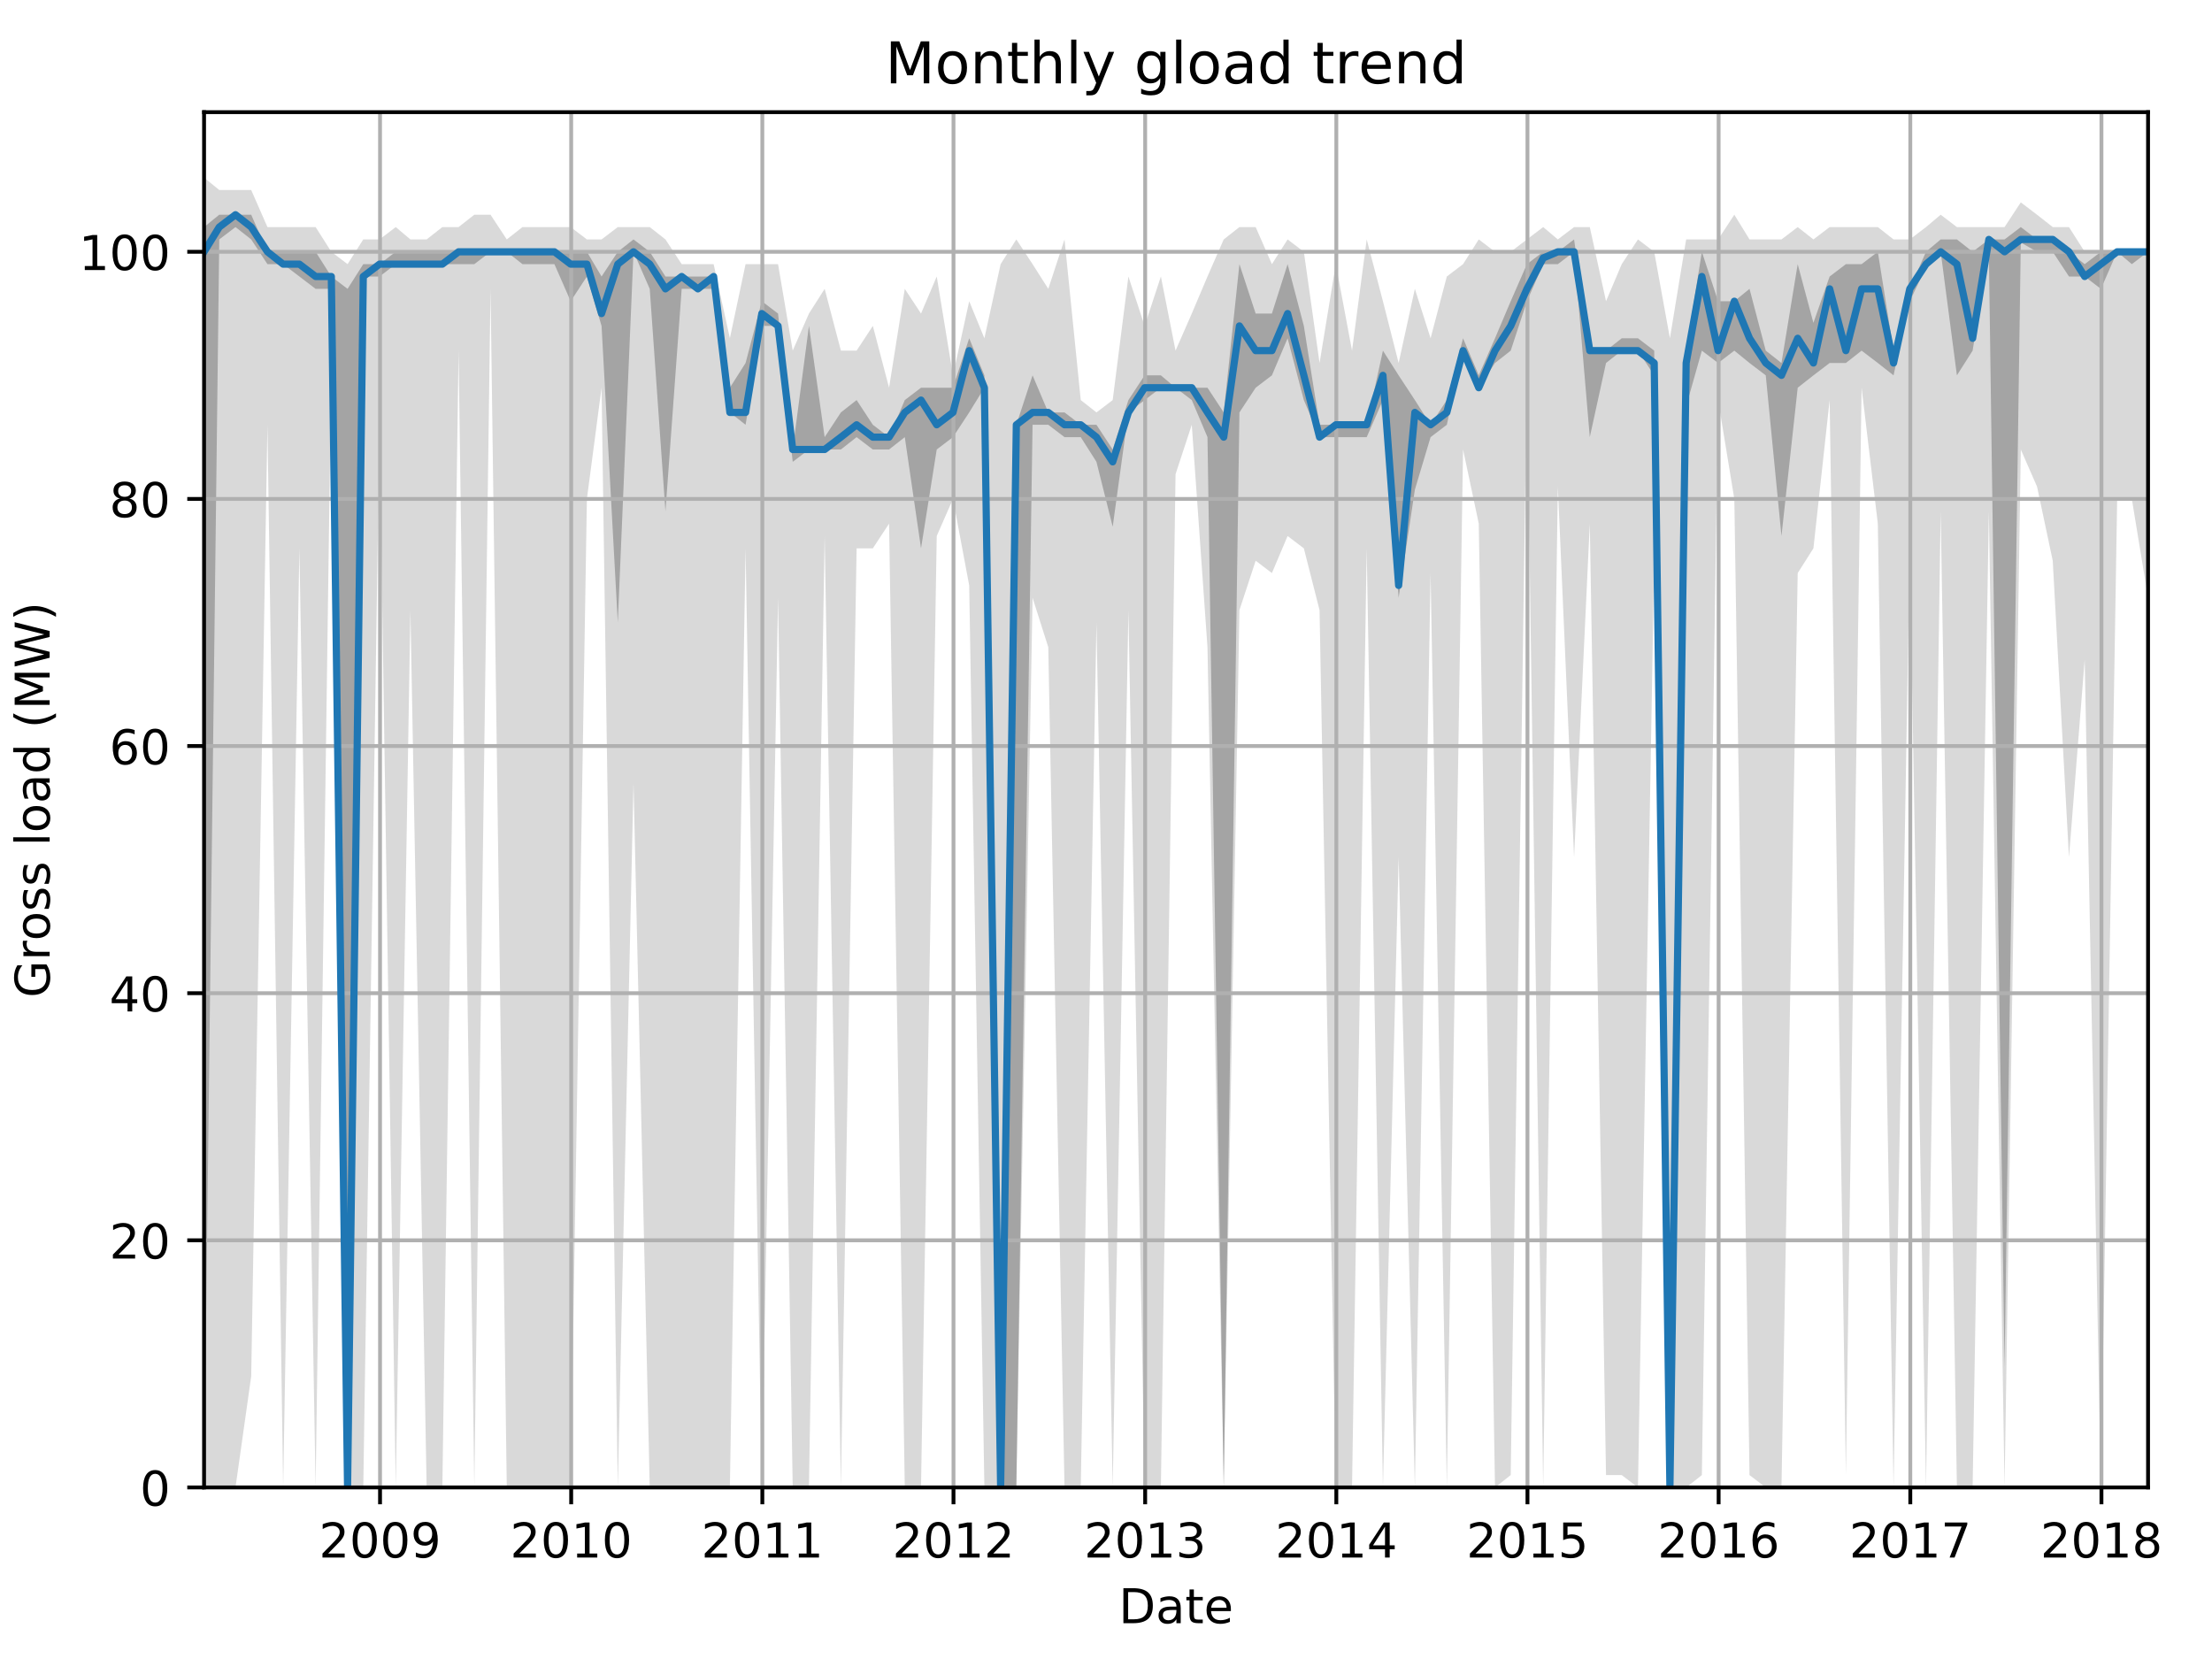 <?xml version="1.0" encoding="utf-8" standalone="no"?>
<!DOCTYPE svg PUBLIC "-//W3C//DTD SVG 1.1//EN"
  "http://www.w3.org/Graphics/SVG/1.1/DTD/svg11.dtd">
<!-- Created with matplotlib (http://matplotlib.org/) -->
<svg height="345.6pt" version="1.1" viewBox="0 0 460.8 345.6" width="460.8pt" xmlns="http://www.w3.org/2000/svg" xmlns:xlink="http://www.w3.org/1999/xlink">
 <defs>
  <style type="text/css">
*{stroke-linecap:butt;stroke-linejoin:round;}
  </style>
 </defs>
 <g id="figure_1">
  <g id="patch_1">
   <path d="M 0 345.6 
L 460.8 345.6 
L 460.8 0 
L 0 0 
z
" style="fill:none;"/>
  </g>
  <g id="axes_1">
   <g id="patch_2">
    <path d="M 42.511 309.863 
L 447.48 309.863 
L 447.48 23.365 
L 42.511 23.365 
z
" style="fill:none;"/>
   </g>
   <g id="PolyCollection_1">
    <path clip-path="url(#pd5627d3f78)" d="M 42.511 37.008 
L 42.511 309.863 
L 45.675 309.863 
L 49.057 309.863 
L 52.33 286.697 
L 55.712 88.49 
L 58.985 309.863 
L 62.367 114.231 
L 65.749 309.863 
L 69.022 75.619 
L 72.404 309.863 
L 75.677 309.863 
L 79.059 88.49 
L 82.441 309.863 
L 85.496 127.102 
L 88.878 309.863 
L 92.15 309.863 
L 95.532 73.045 
L 98.805 309.863 
L 102.187 60.175 
L 105.569 309.863 
L 108.842 309.863 
L 112.224 309.863 
L 115.497 309.863 
L 118.879 309.863 
L 122.261 103.935 
L 125.316 80.768 
L 128.698 309.863 
L 131.971 163.139 
L 135.353 309.863 
L 138.626 309.863 
L 142.008 309.863 
L 145.39 309.863 
L 148.663 309.863 
L 152.045 309.863 
L 155.318 114.231 
L 158.7 309.863 
L 162.082 124.528 
L 165.136 309.863 
L 168.518 309.863 
L 171.791 111.657 
L 175.173 309.863 
L 178.446 114.231 
L 181.828 114.231 
L 185.21 109.083 
L 188.483 309.863 
L 191.865 309.863 
L 195.138 111.657 
L 198.52 103.935 
L 201.902 121.953 
L 205.066 309.863 
L 208.448 309.863 
L 211.721 309.863 
L 215.103 124.528 
L 218.376 134.824 
L 221.758 309.863 
L 225.14 309.863 
L 228.413 129.676 
L 231.795 309.863 
L 235.068 127.102 
L 238.45 309.863 
L 241.832 309.863 
L 244.887 98.786 
L 248.269 88.49 
L 251.541 134.824 
L 254.923 309.863 
L 258.196 127.102 
L 261.578 116.805 
L 264.96 119.379 
L 268.233 111.657 
L 271.615 114.231 
L 274.888 127.102 
L 278.27 309.863 
L 281.652 309.863 
L 284.707 114.231 
L 288.089 309.863 
L 291.362 178.584 
L 294.744 309.863 
L 298.017 119.379 
L 301.399 309.863 
L 304.781 93.638 
L 308.054 109.083 
L 311.436 309.863 
L 314.709 307.289 
L 318.091 78.194 
L 321.473 309.863 
L 324.527 101.361 
L 327.909 178.584 
L 331.182 109.083 
L 334.564 307.289 
L 337.837 307.289 
L 341.219 309.863 
L 344.601 116.805 
L 347.874 309.863 
L 351.256 309.863 
L 354.529 307.289 
L 357.911 83.342 
L 361.293 103.935 
L 364.457 307.289 
L 367.839 309.863 
L 371.112 309.863 
L 374.494 119.379 
L 377.767 114.231 
L 381.149 83.342 
L 384.531 307.289 
L 387.804 80.768 
L 391.186 109.083 
L 394.459 309.863 
L 397.841 114.231 
L 401.223 309.863 
L 404.278 106.509 
L 407.66 309.863 
L 410.932 309.863 
L 414.314 106.509 
L 417.587 309.863 
L 420.969 93.638 
L 424.351 101.361 
L 427.624 116.805 
L 431.006 178.584 
L 434.279 137.398 
L 437.661 309.863 
L 441.043 103.935 
L 444.098 103.935 
L 447.48 124.528 
L 447.48 52.452 
L 447.48 52.452 
L 444.098 52.452 
L 441.043 52.452 
L 437.661 52.452 
L 434.279 52.452 
L 431.006 47.304 
L 427.624 47.304 
L 424.351 44.73 
L 420.969 42.156 
L 417.587 47.304 
L 414.314 47.304 
L 410.932 47.304 
L 407.66 47.304 
L 404.278 44.73 
L 401.223 47.304 
L 397.841 49.878 
L 394.459 49.878 
L 391.186 47.304 
L 387.804 47.304 
L 384.531 47.304 
L 381.149 47.304 
L 377.767 49.878 
L 374.494 47.304 
L 371.112 49.878 
L 367.839 49.878 
L 364.457 49.878 
L 361.293 44.73 
L 357.911 49.878 
L 354.529 49.878 
L 351.256 49.878 
L 347.874 70.471 
L 344.601 52.452 
L 341.219 49.878 
L 337.837 55.027 
L 334.564 62.749 
L 331.182 47.304 
L 327.909 47.304 
L 324.527 49.878 
L 321.473 47.304 
L 318.091 49.878 
L 314.709 52.452 
L 311.436 52.452 
L 308.054 49.878 
L 304.781 55.027 
L 301.399 57.601 
L 298.017 70.471 
L 294.744 60.175 
L 291.362 75.619 
L 288.089 62.749 
L 284.707 49.878 
L 281.652 73.045 
L 278.27 55.027 
L 274.888 75.619 
L 271.615 52.452 
L 268.233 49.878 
L 264.96 55.027 
L 261.578 47.304 
L 258.196 47.304 
L 254.923 49.878 
L 251.541 57.601 
L 248.269 65.323 
L 244.887 73.045 
L 241.832 57.601 
L 238.45 67.897 
L 235.068 57.601 
L 231.795 83.342 
L 228.413 85.916 
L 225.14 83.342 
L 221.758 49.878 
L 218.376 60.175 
L 215.103 55.027 
L 211.721 49.878 
L 208.448 55.027 
L 205.066 70.471 
L 201.902 62.749 
L 198.52 78.194 
L 195.138 57.601 
L 191.865 65.323 
L 188.483 60.175 
L 185.21 80.768 
L 181.828 67.897 
L 178.446 73.045 
L 175.173 73.045 
L 171.791 60.175 
L 168.518 65.323 
L 165.136 73.045 
L 162.082 55.027 
L 158.7 55.027 
L 155.318 55.027 
L 152.045 70.471 
L 148.663 55.027 
L 145.39 55.027 
L 142.008 55.027 
L 138.626 49.878 
L 135.353 47.304 
L 131.971 47.304 
L 128.698 47.304 
L 125.316 49.878 
L 122.261 49.878 
L 118.879 47.304 
L 115.497 47.304 
L 112.224 47.304 
L 108.842 47.304 
L 105.569 49.878 
L 102.187 44.73 
L 98.805 44.73 
L 95.532 47.304 
L 92.15 47.304 
L 88.878 49.878 
L 85.496 49.878 
L 82.441 47.304 
L 79.059 49.878 
L 75.677 49.878 
L 72.404 55.027 
L 69.022 52.452 
L 65.749 47.304 
L 62.367 47.304 
L 58.985 47.304 
L 55.712 47.304 
L 52.33 39.582 
L 49.057 39.582 
L 45.675 39.582 
L 42.511 37.008 
z
" style="fill:#808080;fill-opacity:0.3;"/>
   </g>
   <g id="PolyCollection_2">
    <path clip-path="url(#pd5627d3f78)" d="M 42.511 47.304 
L 42.511 309.863 
L 45.675 49.878 
L 49.057 47.304 
L 52.33 49.878 
L 55.712 55.027 
L 58.985 55.027 
L 62.367 57.601 
L 65.749 60.175 
L 69.022 60.175 
L 72.404 309.863 
L 75.677 57.601 
L 79.059 57.601 
L 82.441 55.027 
L 85.496 55.027 
L 88.878 55.027 
L 92.15 55.027 
L 95.532 55.027 
L 98.805 55.027 
L 102.187 52.452 
L 105.569 52.452 
L 108.842 55.027 
L 112.224 55.027 
L 115.497 55.027 
L 118.879 62.749 
L 122.261 57.601 
L 125.316 67.897 
L 128.698 129.676 
L 131.971 52.452 
L 135.353 60.175 
L 138.626 106.509 
L 142.008 60.175 
L 145.39 60.175 
L 148.663 60.175 
L 152.045 85.916 
L 155.318 88.49 
L 158.7 67.897 
L 162.082 67.897 
L 165.136 96.212 
L 168.518 93.638 
L 171.791 93.638 
L 175.173 93.638 
L 178.446 91.064 
L 181.828 93.638 
L 185.21 93.638 
L 188.483 91.064 
L 191.865 114.231 
L 195.138 93.638 
L 198.52 91.064 
L 201.902 85.916 
L 205.066 80.768 
L 208.448 309.863 
L 211.721 309.863 
L 215.103 88.49 
L 218.376 88.49 
L 221.758 91.064 
L 225.14 91.064 
L 228.413 96.212 
L 231.795 109.726 
L 235.068 85.916 
L 238.45 83.342 
L 241.832 80.768 
L 244.887 80.768 
L 248.269 83.342 
L 251.541 91.064 
L 254.923 309.863 
L 258.196 85.916 
L 261.578 80.768 
L 264.96 78.194 
L 268.233 70.471 
L 271.615 83.342 
L 274.888 91.064 
L 278.27 91.064 
L 281.652 91.064 
L 284.707 91.064 
L 288.089 83.342 
L 291.362 124.528 
L 294.744 102.004 
L 298.017 91.064 
L 301.399 88.49 
L 304.781 73.045 
L 308.054 80.768 
L 311.436 75.619 
L 314.709 73.045 
L 318.091 62.749 
L 321.473 55.027 
L 324.527 55.027 
L 327.909 52.452 
L 331.182 91.064 
L 334.564 75.619 
L 337.837 73.045 
L 341.219 73.045 
L 344.601 78.194 
L 347.874 309.863 
L 351.256 84.629 
L 354.529 73.045 
L 357.911 75.619 
L 361.293 73.045 
L 364.457 75.619 
L 367.839 78.194 
L 371.112 111.657 
L 374.494 80.768 
L 377.767 78.194 
L 381.149 75.619 
L 384.531 75.619 
L 387.804 73.045 
L 391.186 75.619 
L 394.459 78.194 
L 397.841 62.749 
L 401.223 55.67 
L 404.278 52.452 
L 407.66 78.194 
L 410.932 73.045 
L 414.314 52.452 
L 417.587 284.766 
L 420.969 50.522 
L 424.351 52.452 
L 427.624 52.452 
L 431.006 57.601 
L 434.279 57.601 
L 437.661 60.175 
L 441.043 52.452 
L 444.098 55.027 
L 447.48 52.452 
L 447.48 52.452 
L 447.48 52.452 
L 444.098 52.452 
L 441.043 52.452 
L 437.661 52.452 
L 434.279 55.027 
L 431.006 52.452 
L 427.624 49.878 
L 424.351 49.878 
L 420.969 47.304 
L 417.587 49.878 
L 414.314 49.878 
L 410.932 52.452 
L 407.66 49.878 
L 404.278 49.878 
L 401.223 52.452 
L 397.841 60.175 
L 394.459 73.045 
L 391.186 52.452 
L 387.804 55.027 
L 384.531 55.027 
L 381.149 57.601 
L 377.767 67.254 
L 374.494 55.027 
L 371.112 75.619 
L 367.839 73.045 
L 364.457 60.175 
L 361.293 62.749 
L 357.911 62.749 
L 354.529 52.452 
L 351.256 73.045 
L 347.874 309.863 
L 344.601 73.045 
L 341.219 70.471 
L 337.837 70.471 
L 334.564 73.045 
L 331.182 73.045 
L 327.909 49.878 
L 324.527 52.452 
L 321.473 52.452 
L 318.091 55.027 
L 314.709 62.749 
L 311.436 70.471 
L 308.054 78.194 
L 304.781 70.471 
L 301.399 83.342 
L 298.017 88.49 
L 294.744 83.342 
L 291.362 78.194 
L 288.089 73.045 
L 284.707 88.49 
L 281.652 88.49 
L 278.27 88.49 
L 274.888 88.49 
L 271.615 67.897 
L 268.233 55.027 
L 264.96 65.323 
L 261.578 65.323 
L 258.196 55.027 
L 254.923 85.916 
L 251.541 80.768 
L 248.269 80.768 
L 244.887 80.768 
L 241.832 78.194 
L 238.45 78.194 
L 235.068 83.342 
L 231.795 93.638 
L 228.413 88.49 
L 225.14 88.49 
L 221.758 85.916 
L 218.376 85.916 
L 215.103 78.194 
L 211.721 88.49 
L 208.448 309.863 
L 205.066 78.194 
L 201.902 70.471 
L 198.52 80.768 
L 195.138 80.768 
L 191.865 80.768 
L 188.483 83.342 
L 185.21 91.064 
L 181.828 88.49 
L 178.446 83.342 
L 175.173 85.916 
L 171.791 91.064 
L 168.518 67.897 
L 165.136 93.638 
L 162.082 65.323 
L 158.7 62.749 
L 155.318 75.619 
L 152.045 80.768 
L 148.663 57.601 
L 145.39 57.601 
L 142.008 57.601 
L 138.626 57.601 
L 135.353 52.452 
L 131.971 49.878 
L 128.698 52.452 
L 125.316 57.601 
L 122.261 52.452 
L 118.879 52.452 
L 115.497 52.452 
L 112.224 52.452 
L 108.842 52.452 
L 105.569 52.452 
L 102.187 52.452 
L 98.805 52.452 
L 95.532 52.452 
L 92.15 52.452 
L 88.878 52.452 
L 85.496 52.452 
L 82.441 52.452 
L 79.059 55.027 
L 75.677 55.027 
L 72.404 60.175 
L 69.022 57.601 
L 65.749 52.452 
L 62.367 52.452 
L 58.985 52.452 
L 55.712 52.452 
L 52.33 44.73 
L 49.057 44.73 
L 45.675 44.73 
L 42.511 47.304 
z
" style="fill:#808080;fill-opacity:0.6;"/>
   </g>
   <g id="matplotlib.axis_1">
    <g id="xtick_1">
     <g id="line2d_1">
      <path clip-path="url(#pd5627d3f78)" d="M 79.168 309.863 
L 79.168 23.365 
" style="fill:none;stroke:#b0b0b0;stroke-linecap:square;stroke-width:0.8;"/>
     </g>
     <g id="line2d_2">
      <defs>
       <path d="M 0 0 
L 0 3.5 
" id="m938a567720" style="stroke:#000000;stroke-width:0.8;"/>
      </defs>
      <g>
       <use style="stroke:#000000;stroke-width:0.8;" x="79.168" xlink:href="#m938a567720" y="309.863"/>
      </g>
     </g>
     <g id="text_1">
      <!-- 2009 -->
      <defs>
       <path d="M 19.188 8.297 
L 53.609 8.297 
L 53.609 0 
L 7.328 0 
L 7.328 8.297 
Q 12.938 14.109 22.625 23.891 
Q 32.328 33.688 34.812 36.531 
Q 39.547 41.844 41.422 45.531 
Q 43.312 49.219 43.312 52.781 
Q 43.312 58.594 39.234 62.25 
Q 35.156 65.922 28.609 65.922 
Q 23.969 65.922 18.812 64.312 
Q 13.672 62.703 7.812 59.422 
L 7.812 69.391 
Q 13.766 71.781 18.938 73 
Q 24.125 74.219 28.422 74.219 
Q 39.75 74.219 46.484 68.547 
Q 53.219 62.891 53.219 53.422 
Q 53.219 48.922 51.531 44.891 
Q 49.859 40.875 45.406 35.406 
Q 44.188 33.984 37.641 27.219 
Q 31.109 20.453 19.188 8.297 
z
" id="DejaVuSans-32"/>
       <path d="M 31.781 66.406 
Q 24.172 66.406 20.328 58.906 
Q 16.5 51.422 16.5 36.375 
Q 16.5 21.391 20.328 13.891 
Q 24.172 6.391 31.781 6.391 
Q 39.453 6.391 43.281 13.891 
Q 47.125 21.391 47.125 36.375 
Q 47.125 51.422 43.281 58.906 
Q 39.453 66.406 31.781 66.406 
z
M 31.781 74.219 
Q 44.047 74.219 50.516 64.516 
Q 56.984 54.828 56.984 36.375 
Q 56.984 17.969 50.516 8.266 
Q 44.047 -1.422 31.781 -1.422 
Q 19.531 -1.422 13.062 8.266 
Q 6.594 17.969 6.594 36.375 
Q 6.594 54.828 13.062 64.516 
Q 19.531 74.219 31.781 74.219 
z
" id="DejaVuSans-30"/>
       <path d="M 10.984 1.516 
L 10.984 10.5 
Q 14.703 8.734 18.5 7.812 
Q 22.312 6.891 25.984 6.891 
Q 35.75 6.891 40.891 13.453 
Q 46.047 20.016 46.781 33.406 
Q 43.953 29.203 39.594 26.953 
Q 35.25 24.703 29.984 24.703 
Q 19.047 24.703 12.672 31.312 
Q 6.297 37.938 6.297 49.422 
Q 6.297 60.641 12.938 67.422 
Q 19.578 74.219 30.609 74.219 
Q 43.266 74.219 49.922 64.516 
Q 56.594 54.828 56.594 36.375 
Q 56.594 19.141 48.406 8.859 
Q 40.234 -1.422 26.422 -1.422 
Q 22.703 -1.422 18.891 -0.688 
Q 15.094 0.047 10.984 1.516 
z
M 30.609 32.422 
Q 37.25 32.422 41.125 36.953 
Q 45.016 41.5 45.016 49.422 
Q 45.016 57.281 41.125 61.844 
Q 37.25 66.406 30.609 66.406 
Q 23.969 66.406 20.094 61.844 
Q 16.219 57.281 16.219 49.422 
Q 16.219 41.5 20.094 36.953 
Q 23.969 32.422 30.609 32.422 
z
" id="DejaVuSans-39"/>
      </defs>
      <g transform="translate(66.443 324.462)scale(0.1 -0.1)">
       <use xlink:href="#DejaVuSans-32"/>
       <use x="63.623" xlink:href="#DejaVuSans-30"/>
       <use x="127.246" xlink:href="#DejaVuSans-30"/>
       <use x="190.869" xlink:href="#DejaVuSans-39"/>
      </g>
     </g>
    </g>
    <g id="xtick_2">
     <g id="line2d_3">
      <path clip-path="url(#pd5627d3f78)" d="M 118.988 309.863 
L 118.988 23.365 
" style="fill:none;stroke:#b0b0b0;stroke-linecap:square;stroke-width:0.8;"/>
     </g>
     <g id="line2d_4">
      <g>
       <use style="stroke:#000000;stroke-width:0.8;" x="118.988" xlink:href="#m938a567720" y="309.863"/>
      </g>
     </g>
     <g id="text_2">
      <!-- 2010 -->
      <defs>
       <path d="M 12.406 8.297 
L 28.516 8.297 
L 28.516 63.922 
L 10.984 60.406 
L 10.984 69.391 
L 28.422 72.906 
L 38.281 72.906 
L 38.281 8.297 
L 54.391 8.297 
L 54.391 0 
L 12.406 0 
z
" id="DejaVuSans-31"/>
      </defs>
      <g transform="translate(106.263 324.462)scale(0.1 -0.1)">
       <use xlink:href="#DejaVuSans-32"/>
       <use x="63.623" xlink:href="#DejaVuSans-30"/>
       <use x="127.246" xlink:href="#DejaVuSans-31"/>
       <use x="190.869" xlink:href="#DejaVuSans-30"/>
      </g>
     </g>
    </g>
    <g id="xtick_3">
     <g id="line2d_5">
      <path clip-path="url(#pd5627d3f78)" d="M 158.809 309.863 
L 158.809 23.365 
" style="fill:none;stroke:#b0b0b0;stroke-linecap:square;stroke-width:0.8;"/>
     </g>
     <g id="line2d_6">
      <g>
       <use style="stroke:#000000;stroke-width:0.8;" x="158.809" xlink:href="#m938a567720" y="309.863"/>
      </g>
     </g>
     <g id="text_3">
      <!-- 2011 -->
      <g transform="translate(146.084 324.462)scale(0.1 -0.1)">
       <use xlink:href="#DejaVuSans-32"/>
       <use x="63.623" xlink:href="#DejaVuSans-30"/>
       <use x="127.246" xlink:href="#DejaVuSans-31"/>
       <use x="190.869" xlink:href="#DejaVuSans-31"/>
      </g>
     </g>
    </g>
    <g id="xtick_4">
     <g id="line2d_7">
      <path clip-path="url(#pd5627d3f78)" d="M 198.629 309.863 
L 198.629 23.365 
" style="fill:none;stroke:#b0b0b0;stroke-linecap:square;stroke-width:0.8;"/>
     </g>
     <g id="line2d_8">
      <g>
       <use style="stroke:#000000;stroke-width:0.8;" x="198.629" xlink:href="#m938a567720" y="309.863"/>
      </g>
     </g>
     <g id="text_4">
      <!-- 2012 -->
      <g transform="translate(185.904 324.462)scale(0.1 -0.1)">
       <use xlink:href="#DejaVuSans-32"/>
       <use x="63.623" xlink:href="#DejaVuSans-30"/>
       <use x="127.246" xlink:href="#DejaVuSans-31"/>
       <use x="190.869" xlink:href="#DejaVuSans-32"/>
      </g>
     </g>
    </g>
    <g id="xtick_5">
     <g id="line2d_9">
      <path clip-path="url(#pd5627d3f78)" d="M 238.559 309.863 
L 238.559 23.365 
" style="fill:none;stroke:#b0b0b0;stroke-linecap:square;stroke-width:0.8;"/>
     </g>
     <g id="line2d_10">
      <g>
       <use style="stroke:#000000;stroke-width:0.8;" x="238.559" xlink:href="#m938a567720" y="309.863"/>
      </g>
     </g>
     <g id="text_5">
      <!-- 2013 -->
      <defs>
       <path d="M 40.578 39.312 
Q 47.656 37.797 51.625 33 
Q 55.609 28.219 55.609 21.188 
Q 55.609 10.406 48.188 4.484 
Q 40.766 -1.422 27.094 -1.422 
Q 22.516 -1.422 17.656 -0.516 
Q 12.797 0.391 7.625 2.203 
L 7.625 11.719 
Q 11.719 9.328 16.594 8.109 
Q 21.484 6.891 26.812 6.891 
Q 36.078 6.891 40.938 10.547 
Q 45.797 14.203 45.797 21.188 
Q 45.797 27.641 41.281 31.266 
Q 36.766 34.906 28.719 34.906 
L 20.219 34.906 
L 20.219 43.016 
L 29.109 43.016 
Q 36.375 43.016 40.234 45.922 
Q 44.094 48.828 44.094 54.297 
Q 44.094 59.906 40.109 62.906 
Q 36.141 65.922 28.719 65.922 
Q 24.656 65.922 20.016 65.031 
Q 15.375 64.156 9.812 62.312 
L 9.812 71.094 
Q 15.438 72.656 20.344 73.438 
Q 25.25 74.219 29.594 74.219 
Q 40.828 74.219 47.359 69.109 
Q 53.906 64.016 53.906 55.328 
Q 53.906 49.266 50.438 45.094 
Q 46.969 40.922 40.578 39.312 
z
" id="DejaVuSans-33"/>
      </defs>
      <g transform="translate(225.834 324.462)scale(0.1 -0.1)">
       <use xlink:href="#DejaVuSans-32"/>
       <use x="63.623" xlink:href="#DejaVuSans-30"/>
       <use x="127.246" xlink:href="#DejaVuSans-31"/>
       <use x="190.869" xlink:href="#DejaVuSans-33"/>
      </g>
     </g>
    </g>
    <g id="xtick_6">
     <g id="line2d_11">
      <path clip-path="url(#pd5627d3f78)" d="M 278.379 309.863 
L 278.379 23.365 
" style="fill:none;stroke:#b0b0b0;stroke-linecap:square;stroke-width:0.8;"/>
     </g>
     <g id="line2d_12">
      <g>
       <use style="stroke:#000000;stroke-width:0.8;" x="278.379" xlink:href="#m938a567720" y="309.863"/>
      </g>
     </g>
     <g id="text_6">
      <!-- 2014 -->
      <defs>
       <path d="M 37.797 64.312 
L 12.891 25.391 
L 37.797 25.391 
z
M 35.203 72.906 
L 47.609 72.906 
L 47.609 25.391 
L 58.016 25.391 
L 58.016 17.188 
L 47.609 17.188 
L 47.609 0 
L 37.797 0 
L 37.797 17.188 
L 4.891 17.188 
L 4.891 26.703 
z
" id="DejaVuSans-34"/>
      </defs>
      <g transform="translate(265.654 324.462)scale(0.1 -0.1)">
       <use xlink:href="#DejaVuSans-32"/>
       <use x="63.623" xlink:href="#DejaVuSans-30"/>
       <use x="127.246" xlink:href="#DejaVuSans-31"/>
       <use x="190.869" xlink:href="#DejaVuSans-34"/>
      </g>
     </g>
    </g>
    <g id="xtick_7">
     <g id="line2d_13">
      <path clip-path="url(#pd5627d3f78)" d="M 318.2 309.863 
L 318.2 23.365 
" style="fill:none;stroke:#b0b0b0;stroke-linecap:square;stroke-width:0.8;"/>
     </g>
     <g id="line2d_14">
      <g>
       <use style="stroke:#000000;stroke-width:0.8;" x="318.2" xlink:href="#m938a567720" y="309.863"/>
      </g>
     </g>
     <g id="text_7">
      <!-- 2015 -->
      <defs>
       <path d="M 10.797 72.906 
L 49.516 72.906 
L 49.516 64.594 
L 19.828 64.594 
L 19.828 46.734 
Q 21.969 47.469 24.109 47.828 
Q 26.266 48.188 28.422 48.188 
Q 40.625 48.188 47.75 41.5 
Q 54.891 34.812 54.891 23.391 
Q 54.891 11.625 47.562 5.094 
Q 40.234 -1.422 26.906 -1.422 
Q 22.312 -1.422 17.547 -0.641 
Q 12.797 0.141 7.719 1.703 
L 7.719 11.625 
Q 12.109 9.234 16.797 8.062 
Q 21.484 6.891 26.703 6.891 
Q 35.156 6.891 40.078 11.328 
Q 45.016 15.766 45.016 23.391 
Q 45.016 31 40.078 35.438 
Q 35.156 39.891 26.703 39.891 
Q 22.75 39.891 18.812 39.016 
Q 14.891 38.141 10.797 36.281 
z
" id="DejaVuSans-35"/>
      </defs>
      <g transform="translate(305.475 324.462)scale(0.1 -0.1)">
       <use xlink:href="#DejaVuSans-32"/>
       <use x="63.623" xlink:href="#DejaVuSans-30"/>
       <use x="127.246" xlink:href="#DejaVuSans-31"/>
       <use x="190.869" xlink:href="#DejaVuSans-35"/>
      </g>
     </g>
    </g>
    <g id="xtick_8">
     <g id="line2d_15">
      <path clip-path="url(#pd5627d3f78)" d="M 358.02 309.863 
L 358.02 23.365 
" style="fill:none;stroke:#b0b0b0;stroke-linecap:square;stroke-width:0.8;"/>
     </g>
     <g id="line2d_16">
      <g>
       <use style="stroke:#000000;stroke-width:0.8;" x="358.02" xlink:href="#m938a567720" y="309.863"/>
      </g>
     </g>
     <g id="text_8">
      <!-- 2016 -->
      <defs>
       <path d="M 33.016 40.375 
Q 26.375 40.375 22.484 35.828 
Q 18.609 31.297 18.609 23.391 
Q 18.609 15.531 22.484 10.953 
Q 26.375 6.391 33.016 6.391 
Q 39.656 6.391 43.531 10.953 
Q 47.406 15.531 47.406 23.391 
Q 47.406 31.297 43.531 35.828 
Q 39.656 40.375 33.016 40.375 
z
M 52.594 71.297 
L 52.594 62.312 
Q 48.875 64.062 45.094 64.984 
Q 41.312 65.922 37.594 65.922 
Q 27.828 65.922 22.672 59.328 
Q 17.531 52.734 16.797 39.406 
Q 19.672 43.656 24.016 45.922 
Q 28.375 48.188 33.594 48.188 
Q 44.578 48.188 50.953 41.516 
Q 57.328 34.859 57.328 23.391 
Q 57.328 12.156 50.688 5.359 
Q 44.047 -1.422 33.016 -1.422 
Q 20.359 -1.422 13.672 8.266 
Q 6.984 17.969 6.984 36.375 
Q 6.984 53.656 15.188 63.938 
Q 23.391 74.219 37.203 74.219 
Q 40.922 74.219 44.703 73.484 
Q 48.484 72.75 52.594 71.297 
z
" id="DejaVuSans-36"/>
      </defs>
      <g transform="translate(345.295 324.462)scale(0.1 -0.1)">
       <use xlink:href="#DejaVuSans-32"/>
       <use x="63.623" xlink:href="#DejaVuSans-30"/>
       <use x="127.246" xlink:href="#DejaVuSans-31"/>
       <use x="190.869" xlink:href="#DejaVuSans-36"/>
      </g>
     </g>
    </g>
    <g id="xtick_9">
     <g id="line2d_17">
      <path clip-path="url(#pd5627d3f78)" d="M 397.95 309.863 
L 397.95 23.365 
" style="fill:none;stroke:#b0b0b0;stroke-linecap:square;stroke-width:0.8;"/>
     </g>
     <g id="line2d_18">
      <g>
       <use style="stroke:#000000;stroke-width:0.8;" x="397.95" xlink:href="#m938a567720" y="309.863"/>
      </g>
     </g>
     <g id="text_9">
      <!-- 2017 -->
      <defs>
       <path d="M 8.203 72.906 
L 55.078 72.906 
L 55.078 68.703 
L 28.609 0 
L 18.312 0 
L 43.219 64.594 
L 8.203 64.594 
z
" id="DejaVuSans-37"/>
      </defs>
      <g transform="translate(385.225 324.462)scale(0.1 -0.1)">
       <use xlink:href="#DejaVuSans-32"/>
       <use x="63.623" xlink:href="#DejaVuSans-30"/>
       <use x="127.246" xlink:href="#DejaVuSans-31"/>
       <use x="190.869" xlink:href="#DejaVuSans-37"/>
      </g>
     </g>
    </g>
    <g id="xtick_10">
     <g id="line2d_19">
      <path clip-path="url(#pd5627d3f78)" d="M 437.77 309.863 
L 437.77 23.365 
" style="fill:none;stroke:#b0b0b0;stroke-linecap:square;stroke-width:0.8;"/>
     </g>
     <g id="line2d_20">
      <g>
       <use style="stroke:#000000;stroke-width:0.8;" x="437.77" xlink:href="#m938a567720" y="309.863"/>
      </g>
     </g>
     <g id="text_10">
      <!-- 2018 -->
      <defs>
       <path d="M 31.781 34.625 
Q 24.75 34.625 20.719 30.859 
Q 16.703 27.094 16.703 20.516 
Q 16.703 13.922 20.719 10.156 
Q 24.75 6.391 31.781 6.391 
Q 38.812 6.391 42.859 10.172 
Q 46.922 13.969 46.922 20.516 
Q 46.922 27.094 42.891 30.859 
Q 38.875 34.625 31.781 34.625 
z
M 21.922 38.812 
Q 15.578 40.375 12.031 44.719 
Q 8.5 49.078 8.5 55.328 
Q 8.5 64.062 14.719 69.141 
Q 20.953 74.219 31.781 74.219 
Q 42.672 74.219 48.875 69.141 
Q 55.078 64.062 55.078 55.328 
Q 55.078 49.078 51.531 44.719 
Q 48 40.375 41.703 38.812 
Q 48.828 37.156 52.797 32.312 
Q 56.781 27.484 56.781 20.516 
Q 56.781 9.906 50.312 4.234 
Q 43.844 -1.422 31.781 -1.422 
Q 19.734 -1.422 13.25 4.234 
Q 6.781 9.906 6.781 20.516 
Q 6.781 27.484 10.781 32.312 
Q 14.797 37.156 21.922 38.812 
z
M 18.312 54.391 
Q 18.312 48.734 21.844 45.562 
Q 25.391 42.391 31.781 42.391 
Q 38.141 42.391 41.719 45.562 
Q 45.312 48.734 45.312 54.391 
Q 45.312 60.062 41.719 63.234 
Q 38.141 66.406 31.781 66.406 
Q 25.391 66.406 21.844 63.234 
Q 18.312 60.062 18.312 54.391 
z
" id="DejaVuSans-38"/>
      </defs>
      <g transform="translate(425.045 324.462)scale(0.1 -0.1)">
       <use xlink:href="#DejaVuSans-32"/>
       <use x="63.623" xlink:href="#DejaVuSans-30"/>
       <use x="127.246" xlink:href="#DejaVuSans-31"/>
       <use x="190.869" xlink:href="#DejaVuSans-38"/>
      </g>
     </g>
    </g>
    <g id="text_11">
     <!-- Date -->
     <defs>
      <path d="M 19.672 64.797 
L 19.672 8.109 
L 31.594 8.109 
Q 46.688 8.109 53.688 14.938 
Q 60.688 21.781 60.688 36.531 
Q 60.688 51.172 53.688 57.984 
Q 46.688 64.797 31.594 64.797 
z
M 9.812 72.906 
L 30.078 72.906 
Q 51.266 72.906 61.172 64.094 
Q 71.094 55.281 71.094 36.531 
Q 71.094 17.672 61.125 8.828 
Q 51.172 0 30.078 0 
L 9.812 0 
z
" id="DejaVuSans-44"/>
      <path d="M 34.281 27.484 
Q 23.391 27.484 19.188 25 
Q 14.984 22.516 14.984 16.5 
Q 14.984 11.719 18.141 8.906 
Q 21.297 6.109 26.703 6.109 
Q 34.188 6.109 38.703 11.406 
Q 43.219 16.703 43.219 25.484 
L 43.219 27.484 
z
M 52.203 31.203 
L 52.203 0 
L 43.219 0 
L 43.219 8.297 
Q 40.141 3.328 35.547 0.953 
Q 30.953 -1.422 24.312 -1.422 
Q 15.922 -1.422 10.953 3.297 
Q 6 8.016 6 15.922 
Q 6 25.141 12.172 29.828 
Q 18.359 34.516 30.609 34.516 
L 43.219 34.516 
L 43.219 35.406 
Q 43.219 41.609 39.141 45 
Q 35.062 48.391 27.688 48.391 
Q 23 48.391 18.547 47.266 
Q 14.109 46.141 10.016 43.891 
L 10.016 52.203 
Q 14.938 54.109 19.578 55.047 
Q 24.219 56 28.609 56 
Q 40.484 56 46.344 49.844 
Q 52.203 43.703 52.203 31.203 
z
" id="DejaVuSans-61"/>
      <path d="M 18.312 70.219 
L 18.312 54.688 
L 36.812 54.688 
L 36.812 47.703 
L 18.312 47.703 
L 18.312 18.016 
Q 18.312 11.328 20.141 9.422 
Q 21.969 7.516 27.594 7.516 
L 36.812 7.516 
L 36.812 0 
L 27.594 0 
Q 17.188 0 13.234 3.875 
Q 9.281 7.766 9.281 18.016 
L 9.281 47.703 
L 2.688 47.703 
L 2.688 54.688 
L 9.281 54.688 
L 9.281 70.219 
z
" id="DejaVuSans-74"/>
      <path d="M 56.203 29.594 
L 56.203 25.203 
L 14.891 25.203 
Q 15.484 15.922 20.484 11.062 
Q 25.484 6.203 34.422 6.203 
Q 39.594 6.203 44.453 7.469 
Q 49.312 8.734 54.109 11.281 
L 54.109 2.781 
Q 49.266 0.734 44.188 -0.344 
Q 39.109 -1.422 33.891 -1.422 
Q 20.797 -1.422 13.156 6.188 
Q 5.516 13.812 5.516 26.812 
Q 5.516 40.234 12.766 48.109 
Q 20.016 56 32.328 56 
Q 43.359 56 49.781 48.891 
Q 56.203 41.797 56.203 29.594 
z
M 47.219 32.234 
Q 47.125 39.594 43.094 43.984 
Q 39.062 48.391 32.422 48.391 
Q 24.906 48.391 20.391 44.141 
Q 15.875 39.891 15.188 32.172 
z
" id="DejaVuSans-65"/>
     </defs>
     <g transform="translate(233.045 338.14)scale(0.1 -0.1)">
      <use xlink:href="#DejaVuSans-44"/>
      <use x="77.002" xlink:href="#DejaVuSans-61"/>
      <use x="138.281" xlink:href="#DejaVuSans-74"/>
      <use x="177.49" xlink:href="#DejaVuSans-65"/>
     </g>
    </g>
   </g>
   <g id="matplotlib.axis_2">
    <g id="ytick_1">
     <g id="line2d_21">
      <path clip-path="url(#pd5627d3f78)" d="M 42.511 309.863 
L 447.48 309.863 
" style="fill:none;stroke:#b0b0b0;stroke-linecap:square;stroke-width:0.8;"/>
     </g>
     <g id="line2d_22">
      <defs>
       <path d="M 0 0 
L -3.5 0 
" id="m08b3724cfa" style="stroke:#000000;stroke-width:0.8;"/>
      </defs>
      <g>
       <use style="stroke:#000000;stroke-width:0.8;" x="42.511" xlink:href="#m08b3724cfa" y="309.863"/>
      </g>
     </g>
     <g id="text_12">
      <!-- 0 -->
      <g transform="translate(29.149 313.663)scale(0.1 -0.1)">
       <use xlink:href="#DejaVuSans-30"/>
      </g>
     </g>
    </g>
    <g id="ytick_2">
     <g id="line2d_23">
      <path clip-path="url(#pd5627d3f78)" d="M 42.511 258.381 
L 447.48 258.381 
" style="fill:none;stroke:#b0b0b0;stroke-linecap:square;stroke-width:0.8;"/>
     </g>
     <g id="line2d_24">
      <g>
       <use style="stroke:#000000;stroke-width:0.8;" x="42.511" xlink:href="#m08b3724cfa" y="258.381"/>
      </g>
     </g>
     <g id="text_13">
      <!-- 20 -->
      <g transform="translate(22.786 262.181)scale(0.1 -0.1)">
       <use xlink:href="#DejaVuSans-32"/>
       <use x="63.623" xlink:href="#DejaVuSans-30"/>
      </g>
     </g>
    </g>
    <g id="ytick_3">
     <g id="line2d_25">
      <path clip-path="url(#pd5627d3f78)" d="M 42.511 206.899 
L 447.48 206.899 
" style="fill:none;stroke:#b0b0b0;stroke-linecap:square;stroke-width:0.8;"/>
     </g>
     <g id="line2d_26">
      <g>
       <use style="stroke:#000000;stroke-width:0.8;" x="42.511" xlink:href="#m08b3724cfa" y="206.899"/>
      </g>
     </g>
     <g id="text_14">
      <!-- 40 -->
      <g transform="translate(22.786 210.698)scale(0.1 -0.1)">
       <use xlink:href="#DejaVuSans-34"/>
       <use x="63.623" xlink:href="#DejaVuSans-30"/>
      </g>
     </g>
    </g>
    <g id="ytick_4">
     <g id="line2d_27">
      <path clip-path="url(#pd5627d3f78)" d="M 42.511 155.417 
L 447.48 155.417 
" style="fill:none;stroke:#b0b0b0;stroke-linecap:square;stroke-width:0.8;"/>
     </g>
     <g id="line2d_28">
      <g>
       <use style="stroke:#000000;stroke-width:0.8;" x="42.511" xlink:href="#m08b3724cfa" y="155.417"/>
      </g>
     </g>
     <g id="text_15">
      <!-- 60 -->
      <g transform="translate(22.786 159.216)scale(0.1 -0.1)">
       <use xlink:href="#DejaVuSans-36"/>
       <use x="63.623" xlink:href="#DejaVuSans-30"/>
      </g>
     </g>
    </g>
    <g id="ytick_5">
     <g id="line2d_29">
      <path clip-path="url(#pd5627d3f78)" d="M 42.511 103.935 
L 447.48 103.935 
" style="fill:none;stroke:#b0b0b0;stroke-linecap:square;stroke-width:0.8;"/>
     </g>
     <g id="line2d_30">
      <g>
       <use style="stroke:#000000;stroke-width:0.8;" x="42.511" xlink:href="#m08b3724cfa" y="103.935"/>
      </g>
     </g>
     <g id="text_16">
      <!-- 80 -->
      <g transform="translate(22.786 107.734)scale(0.1 -0.1)">
       <use xlink:href="#DejaVuSans-38"/>
       <use x="63.623" xlink:href="#DejaVuSans-30"/>
      </g>
     </g>
    </g>
    <g id="ytick_6">
     <g id="line2d_31">
      <path clip-path="url(#pd5627d3f78)" d="M 42.511 52.452 
L 447.48 52.452 
" style="fill:none;stroke:#b0b0b0;stroke-linecap:square;stroke-width:0.8;"/>
     </g>
     <g id="line2d_32">
      <g>
       <use style="stroke:#000000;stroke-width:0.8;" x="42.511" xlink:href="#m08b3724cfa" y="52.452"/>
      </g>
     </g>
     <g id="text_17">
      <!-- 100 -->
      <g transform="translate(16.424 56.252)scale(0.1 -0.1)">
       <use xlink:href="#DejaVuSans-31"/>
       <use x="63.623" xlink:href="#DejaVuSans-30"/>
       <use x="127.246" xlink:href="#DejaVuSans-30"/>
      </g>
     </g>
    </g>
    <g id="text_18">
     <!-- Gross load (MW) -->
     <defs>
      <path d="M 59.516 10.406 
L 59.516 29.984 
L 43.406 29.984 
L 43.406 38.094 
L 69.281 38.094 
L 69.281 6.781 
Q 63.578 2.734 56.688 0.656 
Q 49.812 -1.422 42 -1.422 
Q 24.906 -1.422 15.25 8.562 
Q 5.609 18.562 5.609 36.375 
Q 5.609 54.25 15.25 64.234 
Q 24.906 74.219 42 74.219 
Q 49.125 74.219 55.547 72.453 
Q 61.969 70.703 67.391 67.281 
L 67.391 56.781 
Q 61.922 61.422 55.766 63.766 
Q 49.609 66.109 42.828 66.109 
Q 29.438 66.109 22.719 58.641 
Q 16.016 51.172 16.016 36.375 
Q 16.016 21.625 22.719 14.156 
Q 29.438 6.688 42.828 6.688 
Q 48.047 6.688 52.141 7.594 
Q 56.25 8.5 59.516 10.406 
z
" id="DejaVuSans-47"/>
      <path d="M 41.109 46.297 
Q 39.594 47.172 37.812 47.578 
Q 36.031 48 33.891 48 
Q 26.266 48 22.188 43.047 
Q 18.109 38.094 18.109 28.812 
L 18.109 0 
L 9.078 0 
L 9.078 54.688 
L 18.109 54.688 
L 18.109 46.188 
Q 20.953 51.172 25.484 53.578 
Q 30.031 56 36.531 56 
Q 37.453 56 38.578 55.875 
Q 39.703 55.766 41.062 55.516 
z
" id="DejaVuSans-72"/>
      <path d="M 30.609 48.391 
Q 23.391 48.391 19.188 42.75 
Q 14.984 37.109 14.984 27.297 
Q 14.984 17.484 19.156 11.844 
Q 23.344 6.203 30.609 6.203 
Q 37.797 6.203 41.984 11.859 
Q 46.188 17.531 46.188 27.297 
Q 46.188 37.016 41.984 42.703 
Q 37.797 48.391 30.609 48.391 
z
M 30.609 56 
Q 42.328 56 49.016 48.375 
Q 55.719 40.766 55.719 27.297 
Q 55.719 13.875 49.016 6.219 
Q 42.328 -1.422 30.609 -1.422 
Q 18.844 -1.422 12.172 6.219 
Q 5.516 13.875 5.516 27.297 
Q 5.516 40.766 12.172 48.375 
Q 18.844 56 30.609 56 
z
" id="DejaVuSans-6f"/>
      <path d="M 44.281 53.078 
L 44.281 44.578 
Q 40.484 46.531 36.375 47.5 
Q 32.281 48.484 27.875 48.484 
Q 21.188 48.484 17.844 46.438 
Q 14.5 44.391 14.5 40.281 
Q 14.5 37.156 16.891 35.375 
Q 19.281 33.594 26.516 31.984 
L 29.594 31.297 
Q 39.156 29.25 43.188 25.516 
Q 47.219 21.781 47.219 15.094 
Q 47.219 7.469 41.188 3.016 
Q 35.156 -1.422 24.609 -1.422 
Q 20.219 -1.422 15.453 -0.562 
Q 10.688 0.297 5.422 2 
L 5.422 11.281 
Q 10.406 8.688 15.234 7.391 
Q 20.062 6.109 24.812 6.109 
Q 31.156 6.109 34.562 8.281 
Q 37.984 10.453 37.984 14.406 
Q 37.984 18.062 35.516 20.016 
Q 33.062 21.969 24.703 23.781 
L 21.578 24.516 
Q 13.234 26.266 9.516 29.906 
Q 5.812 33.547 5.812 39.891 
Q 5.812 47.609 11.281 51.797 
Q 16.75 56 26.812 56 
Q 31.781 56 36.172 55.266 
Q 40.578 54.547 44.281 53.078 
z
" id="DejaVuSans-73"/>
      <path id="DejaVuSans-20"/>
      <path d="M 9.422 75.984 
L 18.406 75.984 
L 18.406 0 
L 9.422 0 
z
" id="DejaVuSans-6c"/>
      <path d="M 45.406 46.391 
L 45.406 75.984 
L 54.391 75.984 
L 54.391 0 
L 45.406 0 
L 45.406 8.203 
Q 42.578 3.328 38.25 0.953 
Q 33.938 -1.422 27.875 -1.422 
Q 17.969 -1.422 11.734 6.484 
Q 5.516 14.406 5.516 27.297 
Q 5.516 40.188 11.734 48.094 
Q 17.969 56 27.875 56 
Q 33.938 56 38.25 53.625 
Q 42.578 51.266 45.406 46.391 
z
M 14.797 27.297 
Q 14.797 17.391 18.875 11.75 
Q 22.953 6.109 30.078 6.109 
Q 37.203 6.109 41.297 11.75 
Q 45.406 17.391 45.406 27.297 
Q 45.406 37.203 41.297 42.844 
Q 37.203 48.484 30.078 48.484 
Q 22.953 48.484 18.875 42.844 
Q 14.797 37.203 14.797 27.297 
z
" id="DejaVuSans-64"/>
      <path d="M 31 75.875 
Q 24.469 64.656 21.281 53.656 
Q 18.109 42.672 18.109 31.391 
Q 18.109 20.125 21.312 9.062 
Q 24.516 -2 31 -13.188 
L 23.188 -13.188 
Q 15.875 -1.703 12.234 9.375 
Q 8.594 20.453 8.594 31.391 
Q 8.594 42.281 12.203 53.312 
Q 15.828 64.359 23.188 75.875 
z
" id="DejaVuSans-28"/>
      <path d="M 9.812 72.906 
L 24.516 72.906 
L 43.109 23.297 
L 61.812 72.906 
L 76.516 72.906 
L 76.516 0 
L 66.891 0 
L 66.891 64.016 
L 48.094 14.016 
L 38.188 14.016 
L 19.391 64.016 
L 19.391 0 
L 9.812 0 
z
" id="DejaVuSans-4d"/>
      <path d="M 3.328 72.906 
L 13.281 72.906 
L 28.609 11.281 
L 43.891 72.906 
L 54.984 72.906 
L 70.312 11.281 
L 85.594 72.906 
L 95.609 72.906 
L 77.297 0 
L 64.891 0 
L 49.516 63.281 
L 33.984 0 
L 21.578 0 
z
" id="DejaVuSans-57"/>
      <path d="M 8.016 75.875 
L 15.828 75.875 
Q 23.141 64.359 26.781 53.312 
Q 30.422 42.281 30.422 31.391 
Q 30.422 20.453 26.781 9.375 
Q 23.141 -1.703 15.828 -13.188 
L 8.016 -13.188 
Q 14.5 -2 17.703 9.062 
Q 20.906 20.125 20.906 31.391 
Q 20.906 42.672 17.703 53.656 
Q 14.5 64.656 8.016 75.875 
z
" id="DejaVuSans-29"/>
     </defs>
     <g transform="translate(10.344 207.835)rotate(-90)scale(0.1 -0.1)">
      <use xlink:href="#DejaVuSans-47"/>
      <use x="77.49" xlink:href="#DejaVuSans-72"/>
      <use x="118.572" xlink:href="#DejaVuSans-6f"/>
      <use x="179.754" xlink:href="#DejaVuSans-73"/>
      <use x="231.854" xlink:href="#DejaVuSans-73"/>
      <use x="283.953" xlink:href="#DejaVuSans-20"/>
      <use x="315.74" xlink:href="#DejaVuSans-6c"/>
      <use x="343.523" xlink:href="#DejaVuSans-6f"/>
      <use x="404.705" xlink:href="#DejaVuSans-61"/>
      <use x="465.984" xlink:href="#DejaVuSans-64"/>
      <use x="529.461" xlink:href="#DejaVuSans-20"/>
      <use x="561.248" xlink:href="#DejaVuSans-28"/>
      <use x="600.262" xlink:href="#DejaVuSans-4d"/>
      <use x="686.541" xlink:href="#DejaVuSans-57"/>
      <use x="785.418" xlink:href="#DejaVuSans-29"/>
     </g>
    </g>
   </g>
   <g id="line2d_33">
    <path clip-path="url(#pd5627d3f78)" d="M 42.511 52.452 
L 45.675 47.304 
L 49.057 44.73 
L 52.33 47.304 
L 55.712 52.452 
L 58.985 55.027 
L 62.367 55.027 
L 65.749 57.601 
L 69.022 57.601 
L 72.404 309.863 
L 75.677 57.601 
L 79.059 55.027 
L 82.441 55.027 
L 85.496 55.027 
L 88.878 55.027 
L 92.15 55.027 
L 95.532 52.452 
L 98.805 52.452 
L 102.187 52.452 
L 105.569 52.452 
L 108.842 52.452 
L 112.224 52.452 
L 115.497 52.452 
L 118.879 55.027 
L 122.261 55.027 
L 125.316 65.323 
L 128.698 55.027 
L 131.971 52.452 
L 135.353 55.027 
L 138.626 60.175 
L 142.008 57.601 
L 145.39 60.175 
L 148.663 57.601 
L 152.045 85.916 
L 155.318 85.916 
L 158.7 65.323 
L 162.082 67.897 
L 165.136 93.638 
L 168.518 93.638 
L 171.791 93.638 
L 175.173 91.064 
L 178.446 88.49 
L 181.828 91.064 
L 185.21 91.064 
L 188.483 85.916 
L 191.865 83.342 
L 195.138 88.49 
L 198.52 85.916 
L 201.902 73.045 
L 205.066 80.768 
L 208.448 309.863 
L 211.721 88.49 
L 215.103 85.916 
L 218.376 85.916 
L 221.758 88.49 
L 225.14 88.49 
L 228.413 91.064 
L 231.795 96.212 
L 235.068 85.916 
L 238.45 80.768 
L 241.832 80.768 
L 244.887 80.768 
L 248.269 80.768 
L 251.541 85.916 
L 254.923 91.064 
L 258.196 67.897 
L 261.578 73.045 
L 264.96 73.045 
L 268.233 65.323 
L 271.615 78.194 
L 274.888 91.064 
L 278.27 88.49 
L 281.652 88.49 
L 284.707 88.49 
L 288.089 78.194 
L 291.362 121.953 
L 294.744 85.916 
L 298.017 88.49 
L 301.399 85.916 
L 304.781 73.045 
L 308.054 80.768 
L 311.436 73.045 
L 314.709 67.897 
L 318.091 60.175 
L 321.473 53.74 
L 324.527 52.452 
L 327.909 52.452 
L 331.182 73.045 
L 334.564 73.045 
L 337.837 73.045 
L 341.219 73.045 
L 344.601 75.619 
L 347.874 309.863 
L 351.256 75.619 
L 354.529 57.601 
L 357.911 73.045 
L 361.293 62.749 
L 364.457 70.471 
L 367.839 75.619 
L 371.112 78.194 
L 374.494 70.471 
L 377.767 75.619 
L 381.149 60.175 
L 384.531 73.045 
L 387.804 60.175 
L 391.186 60.175 
L 394.459 75.619 
L 397.841 60.175 
L 401.223 55.027 
L 404.278 52.452 
L 407.66 55.027 
L 410.932 70.471 
L 414.314 49.878 
L 417.587 52.452 
L 420.969 49.878 
L 424.351 49.878 
L 427.624 49.878 
L 431.006 52.452 
L 434.279 57.601 
L 437.661 55.027 
L 441.043 52.452 
L 444.098 52.452 
L 447.48 52.452 
" style="fill:none;stroke:#1f77b4;stroke-linecap:square;stroke-width:1.5;"/>
   </g>
   <g id="patch_3">
    <path d="M 42.511 309.863 
L 42.511 23.365 
" style="fill:none;stroke:#000000;stroke-linecap:square;stroke-linejoin:miter;stroke-width:0.8;"/>
   </g>
   <g id="patch_4">
    <path d="M 447.48 309.863 
L 447.48 23.365 
" style="fill:none;stroke:#000000;stroke-linecap:square;stroke-linejoin:miter;stroke-width:0.8;"/>
   </g>
   <g id="patch_5">
    <path d="M 42.511 309.863 
L 447.48 309.863 
" style="fill:none;stroke:#000000;stroke-linecap:square;stroke-linejoin:miter;stroke-width:0.8;"/>
   </g>
   <g id="patch_6">
    <path d="M 42.511 23.365 
L 447.48 23.365 
" style="fill:none;stroke:#000000;stroke-linecap:square;stroke-linejoin:miter;stroke-width:0.8;"/>
   </g>
   <g id="text_19">
    <!-- Monthly gload trend -->
    <defs>
     <path d="M 54.891 33.016 
L 54.891 0 
L 45.906 0 
L 45.906 32.719 
Q 45.906 40.484 42.875 44.328 
Q 39.844 48.188 33.797 48.188 
Q 26.516 48.188 22.312 43.547 
Q 18.109 38.922 18.109 30.906 
L 18.109 0 
L 9.078 0 
L 9.078 54.688 
L 18.109 54.688 
L 18.109 46.188 
Q 21.344 51.125 25.703 53.562 
Q 30.078 56 35.797 56 
Q 45.219 56 50.047 50.172 
Q 54.891 44.344 54.891 33.016 
z
" id="DejaVuSans-6e"/>
     <path d="M 54.891 33.016 
L 54.891 0 
L 45.906 0 
L 45.906 32.719 
Q 45.906 40.484 42.875 44.328 
Q 39.844 48.188 33.797 48.188 
Q 26.516 48.188 22.312 43.547 
Q 18.109 38.922 18.109 30.906 
L 18.109 0 
L 9.078 0 
L 9.078 75.984 
L 18.109 75.984 
L 18.109 46.188 
Q 21.344 51.125 25.703 53.562 
Q 30.078 56 35.797 56 
Q 45.219 56 50.047 50.172 
Q 54.891 44.344 54.891 33.016 
z
" id="DejaVuSans-68"/>
     <path d="M 32.172 -5.078 
Q 28.375 -14.844 24.75 -17.812 
Q 21.141 -20.797 15.094 -20.797 
L 7.906 -20.797 
L 7.906 -13.281 
L 13.188 -13.281 
Q 16.891 -13.281 18.938 -11.516 
Q 21 -9.766 23.484 -3.219 
L 25.094 0.875 
L 2.984 54.688 
L 12.5 54.688 
L 29.594 11.922 
L 46.688 54.688 
L 56.203 54.688 
z
" id="DejaVuSans-79"/>
     <path d="M 45.406 27.984 
Q 45.406 37.75 41.375 43.109 
Q 37.359 48.484 30.078 48.484 
Q 22.859 48.484 18.828 43.109 
Q 14.797 37.75 14.797 27.984 
Q 14.797 18.266 18.828 12.891 
Q 22.859 7.516 30.078 7.516 
Q 37.359 7.516 41.375 12.891 
Q 45.406 18.266 45.406 27.984 
z
M 54.391 6.781 
Q 54.391 -7.172 48.188 -13.984 
Q 42 -20.797 29.203 -20.797 
Q 24.469 -20.797 20.266 -20.094 
Q 16.062 -19.391 12.109 -17.922 
L 12.109 -9.188 
Q 16.062 -11.328 19.922 -12.344 
Q 23.781 -13.375 27.781 -13.375 
Q 36.625 -13.375 41.016 -8.766 
Q 45.406 -4.156 45.406 5.172 
L 45.406 9.625 
Q 42.625 4.781 38.281 2.391 
Q 33.938 0 27.875 0 
Q 17.828 0 11.672 7.656 
Q 5.516 15.328 5.516 27.984 
Q 5.516 40.672 11.672 48.328 
Q 17.828 56 27.875 56 
Q 33.938 56 38.281 53.609 
Q 42.625 51.219 45.406 46.391 
L 45.406 54.688 
L 54.391 54.688 
z
" id="DejaVuSans-67"/>
    </defs>
    <g transform="translate(184.405 17.365)scale(0.12 -0.12)">
     <use xlink:href="#DejaVuSans-4d"/>
     <use x="86.279" xlink:href="#DejaVuSans-6f"/>
     <use x="147.461" xlink:href="#DejaVuSans-6e"/>
     <use x="210.84" xlink:href="#DejaVuSans-74"/>
     <use x="250.049" xlink:href="#DejaVuSans-68"/>
     <use x="313.428" xlink:href="#DejaVuSans-6c"/>
     <use x="341.211" xlink:href="#DejaVuSans-79"/>
     <use x="400.391" xlink:href="#DejaVuSans-20"/>
     <use x="432.178" xlink:href="#DejaVuSans-67"/>
     <use x="495.654" xlink:href="#DejaVuSans-6c"/>
     <use x="523.438" xlink:href="#DejaVuSans-6f"/>
     <use x="584.619" xlink:href="#DejaVuSans-61"/>
     <use x="645.898" xlink:href="#DejaVuSans-64"/>
     <use x="709.375" xlink:href="#DejaVuSans-20"/>
     <use x="741.162" xlink:href="#DejaVuSans-74"/>
     <use x="780.371" xlink:href="#DejaVuSans-72"/>
     <use x="821.453" xlink:href="#DejaVuSans-65"/>
     <use x="882.977" xlink:href="#DejaVuSans-6e"/>
     <use x="946.355" xlink:href="#DejaVuSans-64"/>
    </g>
   </g>
  </g>
 </g>
 <defs>
  <clipPath id="pd5627d3f78">
   <rect height="286.498" width="404.969" x="42.511" y="23.365"/>
  </clipPath>
 </defs>
</svg>
